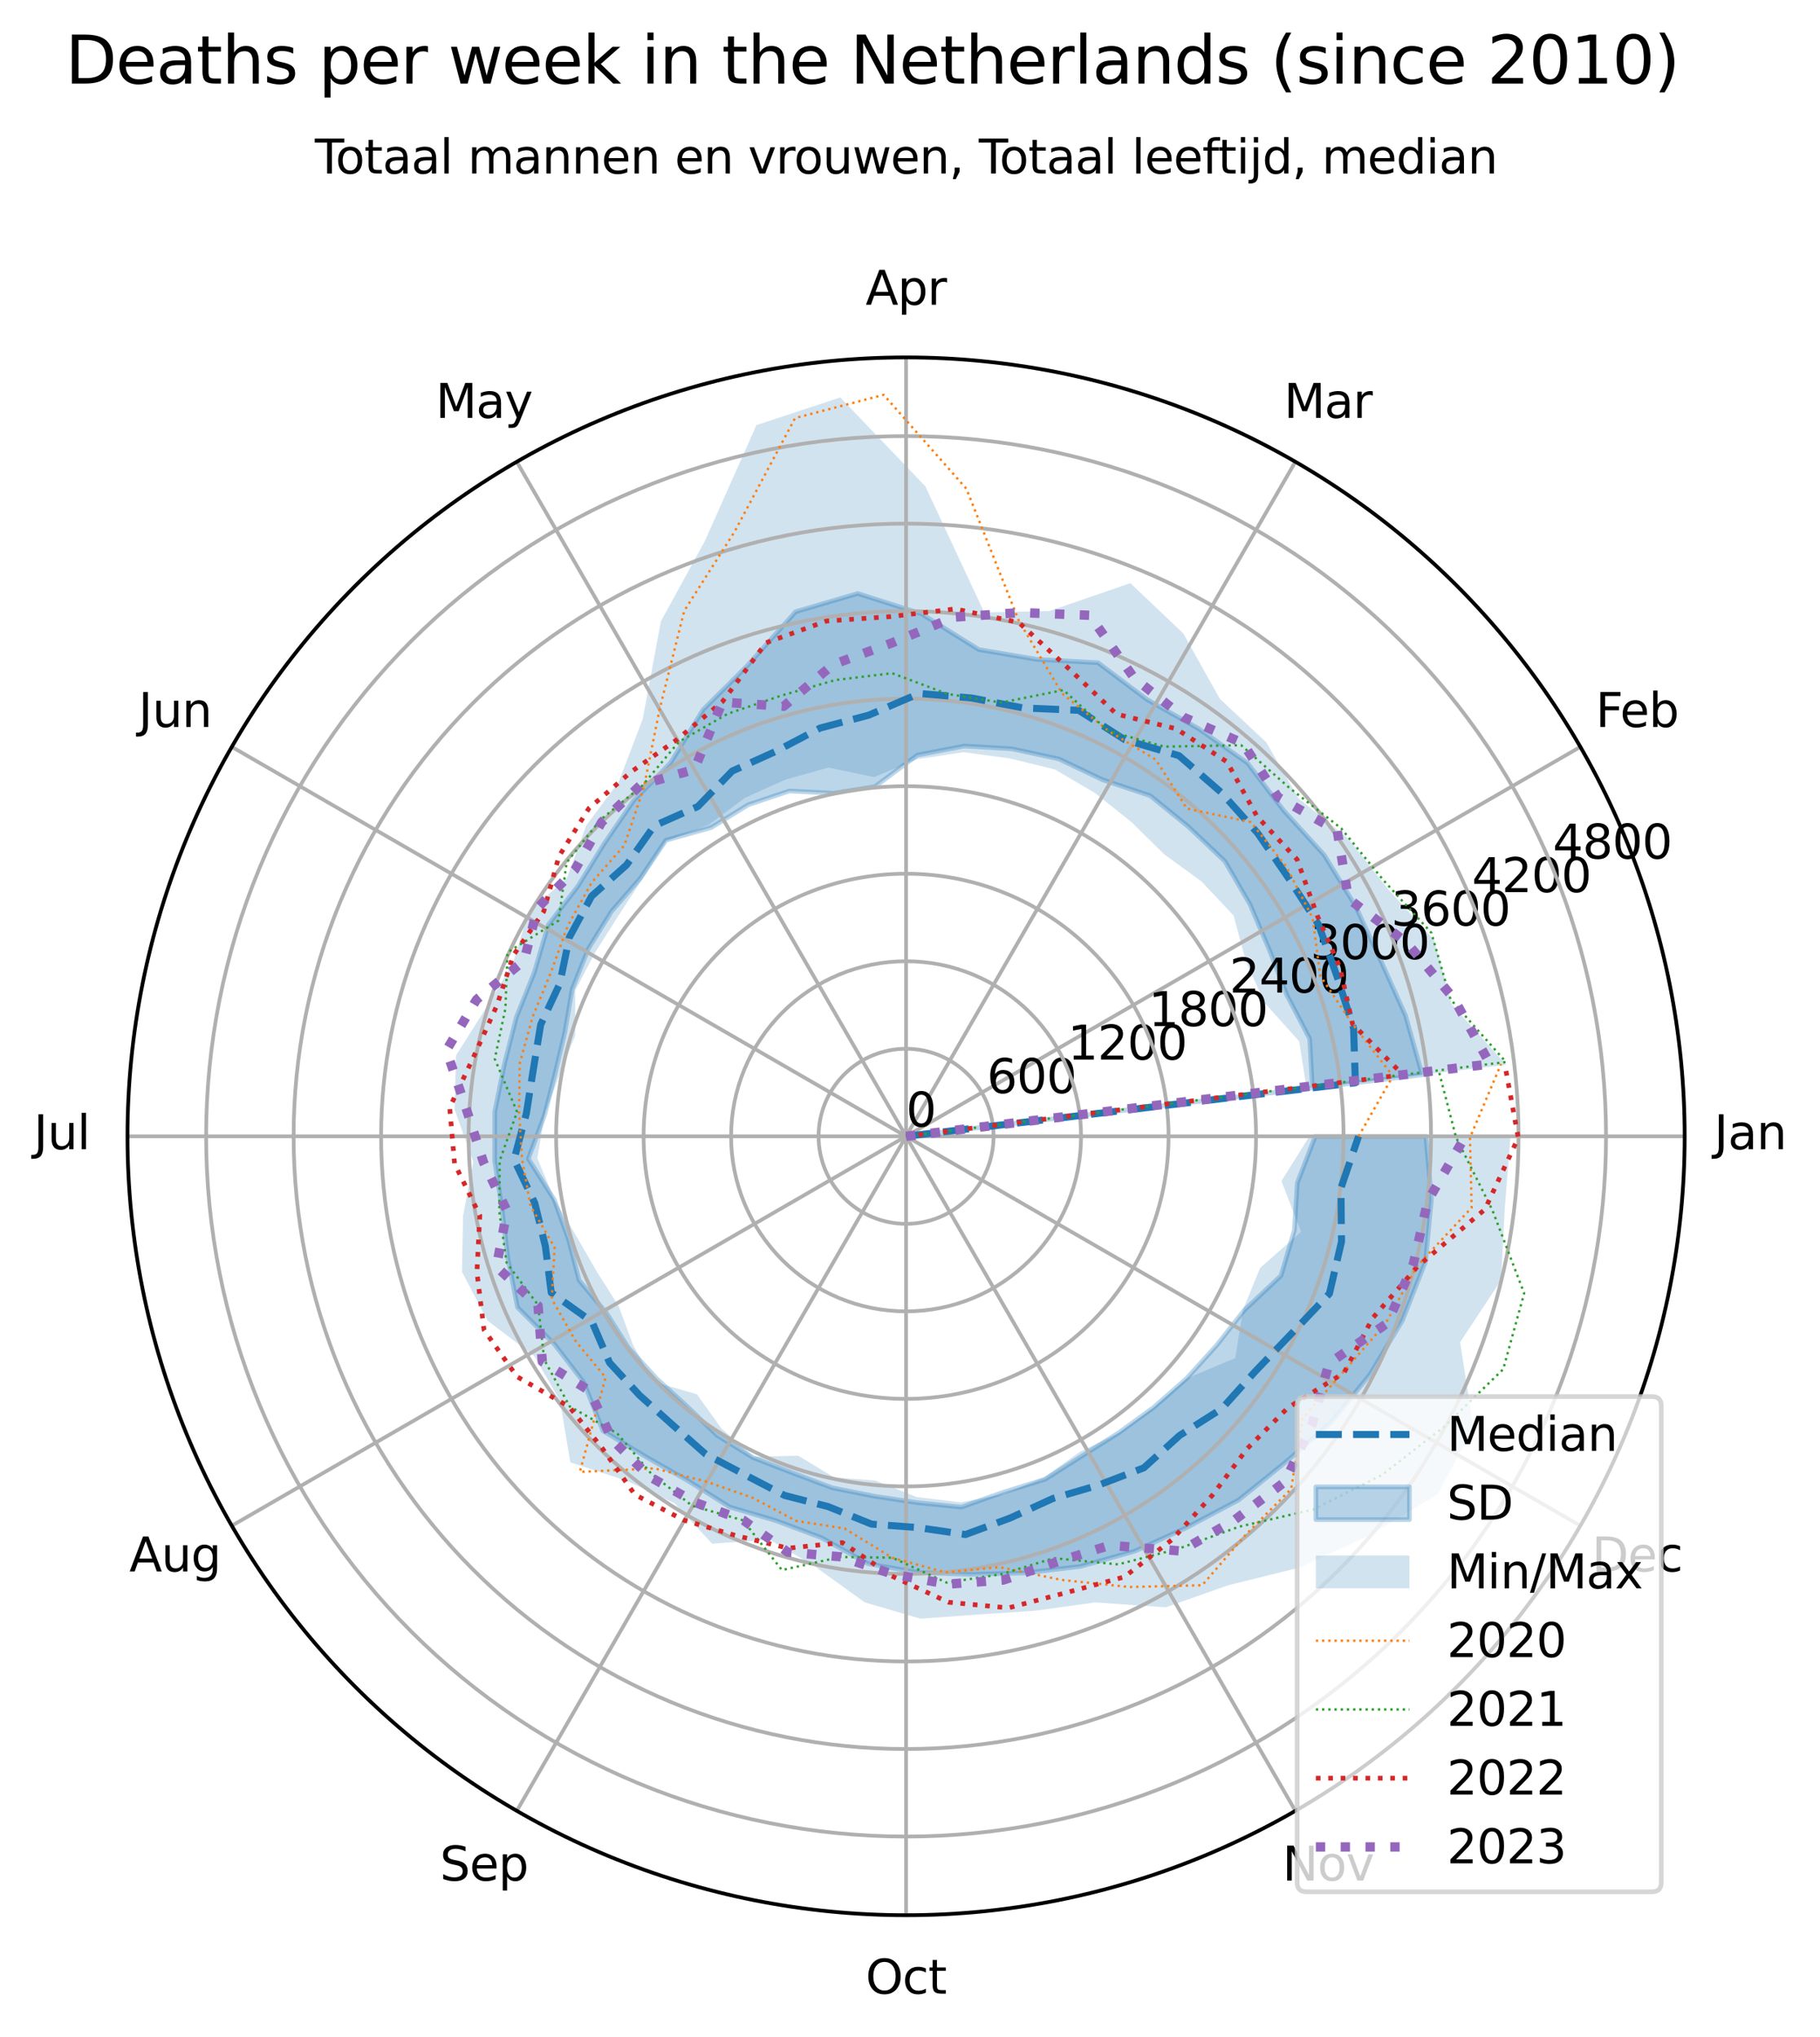 <?xml version="1.0" encoding="utf-8" standalone="no"?>
<!DOCTYPE svg PUBLIC "-//W3C//DTD SVG 1.1//EN"
  "http://www.w3.org/Graphics/SVG/1.1/DTD/svg11.dtd">
<svg xmlns:xlink="http://www.w3.org/1999/xlink" width="388.781pt" height="434.999pt" viewBox="0 0 388.781 434.999" xmlns="http://www.w3.org/2000/svg" version="1.1">
 <defs>
  <style type="text/css">*{stroke-linejoin: round; stroke-linecap: butt}</style>
 </defs>
 <g id="figure_1">
  <g id="patch_1">
   <path d="M 0 434.999 
L 388.781 434.999 
L 388.781 -0 
L 0 -0 
z
" style="fill: #ffffff"/>
  </g>
  <g id="axes_1">
   <g id="patch_2">
    <path d="M 359.873 242.64 
C 359.873 220.799 355.571 199.17 347.212 178.992 
C 338.854 158.814 326.603 140.478 311.159 125.034 
C 295.715 109.59 277.379 97.339 257.201 88.98 
C 237.022 80.622 215.394 76.32 193.553 76.32 
C 171.712 76.32 150.083 80.622 129.905 88.98 
C 109.727 97.339 91.391 109.59 75.947 125.034 
C 60.503 140.478 48.251 158.814 39.893 178.992 
C 31.535 199.17 27.233 220.799 27.233 242.64 
C 27.233 264.481 31.535 286.11 39.893 306.288 
C 48.251 326.466 60.503 344.802 75.947 360.246 
C 91.391 375.69 109.727 387.941 129.905 396.3 
C 150.083 404.658 171.712 408.96 193.553 408.96 
C 215.394 408.96 237.022 404.658 257.201 396.3 
C 277.379 387.941 295.715 375.69 311.159 360.246 
C 326.603 344.802 338.854 326.466 347.212 306.288 
C 355.571 286.11 359.873 264.481 359.873 242.64 
M 193.553 242.64 
C 193.553 242.64 193.553 242.64 193.553 242.64 
C 193.553 242.64 193.553 242.64 193.553 242.64 
C 193.553 242.64 193.553 242.64 193.553 242.64 
C 193.553 242.64 193.553 242.64 193.553 242.64 
C 193.553 242.64 193.553 242.64 193.553 242.64 
C 193.553 242.64 193.553 242.64 193.553 242.64 
C 193.553 242.64 193.553 242.64 193.553 242.64 
C 193.553 242.64 193.553 242.64 193.553 242.64 
C 193.553 242.64 193.553 242.64 193.553 242.64 
C 193.553 242.64 193.553 242.64 193.553 242.64 
C 193.553 242.64 193.553 242.64 193.553 242.64 
C 193.553 242.64 193.553 242.64 193.553 242.64 
C 193.553 242.64 193.553 242.64 193.553 242.64 
C 193.553 242.64 193.553 242.64 193.553 242.64 
C 193.553 242.64 193.553 242.64 193.553 242.64 
C 193.553 242.64 193.553 242.64 193.553 242.64 
z
" style="fill: #ffffff"/>
   </g>
   <g id="PolyCollection_1">
    <defs>
     <path id="m97425036cf" d="M 193.553 -192.359 
L 193.553 -192.359 
L 303.809 -205.492 
L 300.248 -218.142 
L 294.902 -230.005 
L 289.517 -241.614 
L 282.829 -252.491 
L 274.238 -261.894 
L 266.478 -272.075 
L 256.02 -279.418 
L 244.983 -285.649 
L 234.564 -293.482 
L 221.384 -294.21 
L 209.07 -296.304 
L 196.86 -303.916 
L 183.219 -308.272 
L 169.973 -304.382 
L 159.592 -292.813 
L 150.171 -283.427 
L 143.219 -272.089 
L 135.37 -264.063 
L 129.112 -254.918 
L 123.495 -245.842 
L 117.107 -237.508 
L 114.129 -227.345 
L 110.301 -217.782 
L 107.749 -207.78 
L 105.684 -197.574 
L 105.663 -187.143 
L 107.237 -176.846 
L 108.471 -166.378 
L 110.563 -155.802 
L 118.414 -147.982 
L 124.71 -139.804 
L 128.784 -129.482 
L 138.007 -123.903 
L 147.076 -118.738 
L 155.849 -113.211 
L 165.801 -110.273 
L 175.508 -106.634 
L 185.417 -101.093 
L 196.315 -99.179 
L 207.517 -98.819 
L 219.029 -99.127 
L 230.802 -100.514 
L 242.391 -103.772 
L 253.497 -108.817 
L 264.597 -114.7 
L 274.463 -122.631 
L 284.305 -131.233 
L 292.641 -141.5 
L 299.552 -152.986 
L 304.499 -165.549 
L 305.787 -178.991 
L 304.589 -192.359 
L 280.965 -192.359 
L 280.965 -192.359 
L 277.121 -182.405 
L 276.504 -172.314 
L 273.649 -162.607 
L 265.83 -155.262 
L 259.866 -147.694 
L 253.512 -140.686 
L 246.478 -134.505 
L 238.979 -129.049 
L 231.169 -124.127 
L 223.255 -119.122 
L 214.322 -116.352 
L 205.373 -113.179 
L 195.872 -114.139 
L 186.703 -115.519 
L 177.755 -117.306 
L 169.259 -120.5 
L 160.868 -123.747 
L 153.222 -128.474 
L 146.764 -134.697 
L 140.258 -140.621 
L 134.302 -147.127 
L 129.585 -154.58 
L 123.718 -161.597 
L 121.446 -170.34 
L 118.379 -178.848 
L 112.856 -187.57 
L 116.342 -196.941 
L 118.589 -205.832 
L 120.679 -214.613 
L 122.226 -223.779 
L 125.697 -232.434 
L 130.634 -240.392 
L 136.788 -247.466 
L 142.25 -255.585 
L 151.929 -258.293 
L 159.829 -263.152 
L 168.623 -266.098 
L 178.132 -265.618 
L 186.896 -267.026 
L 195.966 -273.764 
L 205.993 -275.695 
L 216.162 -275.1 
L 226.227 -272.924 
L 235.527 -268.496 
L 245.729 -265.076 
L 253.958 -258.389 
L 261.676 -251.067 
L 267.03 -241.85 
L 271.146 -232.185 
L 274.868 -222.563 
L 279.767 -213.193 
L 280.351 -202.698 
L 193.553 -192.359 
z
" style="stroke: #1f77b4; stroke-opacity: 0.3"/>
    </defs>
    <g clip-path="url(#p0e60fc3707)">
     <use xlink:href="#m97425036cf" x="0" y="434.999" style="fill: #1f77b4; fill-opacity: 0.3; stroke: #1f77b4; stroke-opacity: 0.3"/>
    </g>
   </g>
   <g id="PolyCollection_2">
    <path d="M 193.553 242.64 
L 193.553 242.64 
L 279.11 232.449 
L 277.516 222.351 
L 270.176 214.178 
L 266.161 205.373 
L 263.518 195.515 
L 256.674 188.242 
L 248.662 182.399 
L 241.695 175.545 
L 233.948 169.367 
L 225.326 164.296 
L 215.607 161.929 
L 205.796 160.626 
L 195.94 162.12 
L 186.715 165.94 
L 176.979 163.904 
L 167.803 166.476 
L 159.123 170.365 
L 151.515 176.051 
L 142.404 179.603 
L 137.117 187.853 
L 132.024 195.668 
L 127.115 203.402 
L 122.883 211.51 
L 122.885 221.06 
L 119.572 229.344 
L 116.342 238.058 
L 114.787 247.314 
L 118.438 256.14 
L 123.213 264.12 
L 127.587 271.698 
L 132.158 278.9 
L 135.218 287.173 
L 139.576 295.04 
L 148.861 297.718 
L 154.142 305.067 
L 160.959 311.062 
L 170.497 310.837 
L 178.218 315.493 
L 187 316.144 
L 195.837 319.672 
L 205.221 320.803 
L 214.433 319.054 
L 223.078 315.442 
L 230.685 309.993 
L 239.007 305.989 
L 246.517 300.536 
L 253.536 294.333 
L 263.854 289.991 
L 265.552 279.594 
L 269.183 270.733 
L 277.94 263.032 
L 273.728 252.19 
L 279.715 242.64 
L 322.671 242.64 
L 322.671 242.64 
L 321.456 257.874 
L 320.664 273.356 
L 311.905 286.601 
L 314.743 304.842 
L 307.104 319.122 
L 292.471 327.887 
L 277.762 334.69 
L 262.343 338.512 
L 249.002 343.22 
L 233.919 342.173 
L 221.232 343.935 
L 208.799 344.772 
L 196.606 345.64 
L 184.682 342.145 
L 174.201 334.575 
L 164.431 328.779 
L 152.117 329.623 
L 144.082 321.004 
L 133.866 316.199 
L 121.83 312.268 
L 119.619 299.082 
L 114.106 289.561 
L 104.154 282.02 
L 98.694 271.607 
L 98.908 259.65 
L 101.105 248.126 
L 97.094 236.916 
L 97.406 225.36 
L 103.818 215.238 
L 109.571 205.646 
L 112.819 194.959 
L 121.154 187.37 
L 125.204 176.288 
L 132.158 166.977 
L 137.297 153.529 
L 141.172 132.681 
L 150.574 115.512 
L 161.587 90.776 
L 179.488 84.866 
L 197.668 103.832 
L 210.253 130.772 
L 224.204 130.468 
L 241.459 124.517 
L 252.762 135.24 
L 260.582 149.223 
L 270.508 158.519 
L 277.345 170.428 
L 287.985 179.035 
L 296.48 189.811 
L 306.356 200.739 
L 310.127 214.47 
L 321.765 227.369 
L 193.553 242.64 
z
" clip-path="url(#p0e60fc3707)" style="fill: #1f77b4; fill-opacity: 0.2"/>
   </g>
   <g id="matplotlib.axis_1">
    <g id="xtick_1">
     <g id="line2d_1">
      <path d="M 193.553 242.64 
L 359.873 242.64 
" clip-path="url(#p0e60fc3707)" style="fill: none; stroke: #b0b0b0; stroke-width: 0.8; stroke-linecap: square"/>
     </g>
     <g id="text_1">
      <!-- Jan -->
      <g transform="translate(366.165 245.399) scale(0.1 -0.1)">
       <defs>
        <path id="DejaVuSans-4a" d="M 628 4666 
L 1259 4666 
L 1259 325 
Q 1259 -519 939 -900 
Q 619 -1281 -91 -1281 
L -331 -1281 
L -331 -750 
L -134 -750 
Q 284 -750 456 -515 
Q 628 -281 628 325 
L 628 4666 
z
" transform="scale(0.016)"/>
        <path id="DejaVuSans-61" d="M 2194 1759 
Q 1497 1759 1228 1600 
Q 959 1441 959 1056 
Q 959 750 1161 570 
Q 1363 391 1709 391 
Q 2188 391 2477 730 
Q 2766 1069 2766 1631 
L 2766 1759 
L 2194 1759 
z
M 3341 1997 
L 3341 0 
L 2766 0 
L 2766 531 
Q 2569 213 2275 61 
Q 1981 -91 1556 -91 
Q 1019 -91 701 211 
Q 384 513 384 1019 
Q 384 1609 779 1909 
Q 1175 2209 1959 2209 
L 2766 2209 
L 2766 2266 
Q 2766 2663 2505 2880 
Q 2244 3097 1772 3097 
Q 1472 3097 1187 3025 
Q 903 2953 641 2809 
L 641 3341 
Q 956 3463 1253 3523 
Q 1550 3584 1831 3584 
Q 2591 3584 2966 3190 
Q 3341 2797 3341 1997 
z
" transform="scale(0.016)"/>
        <path id="DejaVuSans-6e" d="M 3513 2113 
L 3513 0 
L 2938 0 
L 2938 2094 
Q 2938 2591 2744 2837 
Q 2550 3084 2163 3084 
Q 1697 3084 1428 2787 
Q 1159 2491 1159 1978 
L 1159 0 
L 581 0 
L 581 3500 
L 1159 3500 
L 1159 2956 
Q 1366 3272 1645 3428 
Q 1925 3584 2291 3584 
Q 2894 3584 3203 3211 
Q 3513 2838 3513 2113 
z
" transform="scale(0.016)"/>
       </defs>
       <use xlink:href="#DejaVuSans-4a"/>
       <use xlink:href="#DejaVuSans-61" x="29.492"/>
       <use xlink:href="#DejaVuSans-6e" x="90.771"/>
      </g>
     </g>
    </g>
    <g id="xtick_2">
     <g id="line2d_2">
      <path d="M 193.553 242.64 
L 337.59 159.48 
" clip-path="url(#p0e60fc3707)" style="fill: none; stroke: #b0b0b0; stroke-width: 0.8; stroke-linecap: square"/>
     </g>
     <g id="text_2">
      <!-- Feb -->
      <g transform="translate(340.863 155.239) scale(0.1 -0.1)">
       <defs>
        <path id="DejaVuSans-46" d="M 628 4666 
L 3309 4666 
L 3309 4134 
L 1259 4134 
L 1259 2759 
L 3109 2759 
L 3109 2228 
L 1259 2228 
L 1259 0 
L 628 0 
L 628 4666 
z
" transform="scale(0.016)"/>
        <path id="DejaVuSans-65" d="M 3597 1894 
L 3597 1613 
L 953 1613 
Q 991 1019 1311 708 
Q 1631 397 2203 397 
Q 2534 397 2845 478 
Q 3156 559 3463 722 
L 3463 178 
Q 3153 47 2828 -22 
Q 2503 -91 2169 -91 
Q 1331 -91 842 396 
Q 353 884 353 1716 
Q 353 2575 817 3079 
Q 1281 3584 2069 3584 
Q 2775 3584 3186 3129 
Q 3597 2675 3597 1894 
z
M 3022 2063 
Q 3016 2534 2758 2815 
Q 2500 3097 2075 3097 
Q 1594 3097 1305 2825 
Q 1016 2553 972 2059 
L 3022 2063 
z
" transform="scale(0.016)"/>
        <path id="DejaVuSans-62" d="M 3116 1747 
Q 3116 2381 2855 2742 
Q 2594 3103 2138 3103 
Q 1681 3103 1420 2742 
Q 1159 2381 1159 1747 
Q 1159 1113 1420 752 
Q 1681 391 2138 391 
Q 2594 391 2855 752 
Q 3116 1113 3116 1747 
z
M 1159 2969 
Q 1341 3281 1617 3432 
Q 1894 3584 2278 3584 
Q 2916 3584 3314 3078 
Q 3713 2572 3713 1747 
Q 3713 922 3314 415 
Q 2916 -91 2278 -91 
Q 1894 -91 1617 61 
Q 1341 213 1159 525 
L 1159 0 
L 581 0 
L 581 4863 
L 1159 4863 
L 1159 2969 
z
" transform="scale(0.016)"/>
       </defs>
       <use xlink:href="#DejaVuSans-46"/>
       <use xlink:href="#DejaVuSans-65" x="52.02"/>
       <use xlink:href="#DejaVuSans-62" x="113.543"/>
      </g>
     </g>
    </g>
    <g id="xtick_3">
     <g id="line2d_3">
      <path d="M 193.553 242.64 
L 276.713 98.603 
" clip-path="url(#p0e60fc3707)" style="fill: none; stroke: #b0b0b0; stroke-width: 0.8; stroke-linecap: square"/>
     </g>
     <g id="text_3">
      <!-- Mar -->
      <g transform="translate(274.279 89.238) scale(0.1 -0.1)">
       <defs>
        <path id="DejaVuSans-4d" d="M 628 4666 
L 1569 4666 
L 2759 1491 
L 3956 4666 
L 4897 4666 
L 4897 0 
L 4281 0 
L 4281 4097 
L 3078 897 
L 2444 897 
L 1241 4097 
L 1241 0 
L 628 0 
L 628 4666 
z
" transform="scale(0.016)"/>
        <path id="DejaVuSans-72" d="M 2631 2963 
Q 2534 3019 2420 3045 
Q 2306 3072 2169 3072 
Q 1681 3072 1420 2755 
Q 1159 2438 1159 1844 
L 1159 0 
L 581 0 
L 581 3500 
L 1159 3500 
L 1159 2956 
Q 1341 3275 1631 3429 
Q 1922 3584 2338 3584 
Q 2397 3584 2469 3576 
Q 2541 3569 2628 3553 
L 2631 2963 
z
" transform="scale(0.016)"/>
       </defs>
       <use xlink:href="#DejaVuSans-4d"/>
       <use xlink:href="#DejaVuSans-61" x="86.279"/>
       <use xlink:href="#DejaVuSans-72" x="147.559"/>
      </g>
     </g>
    </g>
    <g id="xtick_4">
     <g id="line2d_4">
      <path d="M 193.553 242.64 
L 193.553 76.32 
" clip-path="url(#p0e60fc3707)" style="fill: none; stroke: #b0b0b0; stroke-width: 0.8; stroke-linecap: square"/>
     </g>
     <g id="text_4">
      <!-- Apr -->
      <g transform="translate(184.903 65.079) scale(0.1 -0.1)">
       <defs>
        <path id="DejaVuSans-41" d="M 2188 4044 
L 1331 1722 
L 3047 1722 
L 2188 4044 
z
M 1831 4666 
L 2547 4666 
L 4325 0 
L 3669 0 
L 3244 1197 
L 1141 1197 
L 716 0 
L 50 0 
L 1831 4666 
z
" transform="scale(0.016)"/>
        <path id="DejaVuSans-70" d="M 1159 525 
L 1159 -1331 
L 581 -1331 
L 581 3500 
L 1159 3500 
L 1159 2969 
Q 1341 3281 1617 3432 
Q 1894 3584 2278 3584 
Q 2916 3584 3314 3078 
Q 3713 2572 3713 1747 
Q 3713 922 3314 415 
Q 2916 -91 2278 -91 
Q 1894 -91 1617 61 
Q 1341 213 1159 525 
z
M 3116 1747 
Q 3116 2381 2855 2742 
Q 2594 3103 2138 3103 
Q 1681 3103 1420 2742 
Q 1159 2381 1159 1747 
Q 1159 1113 1420 752 
Q 1681 391 2138 391 
Q 2594 391 2855 752 
Q 3116 1113 3116 1747 
z
" transform="scale(0.016)"/>
       </defs>
       <use xlink:href="#DejaVuSans-41"/>
       <use xlink:href="#DejaVuSans-70" x="68.408"/>
       <use xlink:href="#DejaVuSans-72" x="131.885"/>
      </g>
     </g>
    </g>
    <g id="xtick_5">
     <g id="line2d_5">
      <path d="M 193.553 242.64 
L 110.393 98.603 
" clip-path="url(#p0e60fc3707)" style="fill: none; stroke: #b0b0b0; stroke-width: 0.8; stroke-linecap: square"/>
     </g>
     <g id="text_5">
      <!-- May -->
      <g transform="translate(93.055 89.238) scale(0.1 -0.1)">
       <defs>
        <path id="DejaVuSans-79" d="M 2059 -325 
Q 1816 -950 1584 -1140 
Q 1353 -1331 966 -1331 
L 506 -1331 
L 506 -850 
L 844 -850 
Q 1081 -850 1212 -737 
Q 1344 -625 1503 -206 
L 1606 56 
L 191 3500 
L 800 3500 
L 1894 763 
L 2988 3500 
L 3597 3500 
L 2059 -325 
z
" transform="scale(0.016)"/>
       </defs>
       <use xlink:href="#DejaVuSans-4d"/>
       <use xlink:href="#DejaVuSans-61" x="86.279"/>
       <use xlink:href="#DejaVuSans-79" x="147.559"/>
      </g>
     </g>
    </g>
    <g id="xtick_6">
     <g id="line2d_6">
      <path d="M 193.553 242.64 
L 49.515 159.48 
" clip-path="url(#p0e60fc3707)" style="fill: none; stroke: #b0b0b0; stroke-width: 0.8; stroke-linecap: square"/>
     </g>
     <g id="text_6">
      <!-- Jun -->
      <g transform="translate(29.579 155.239) scale(0.1 -0.1)">
       <defs>
        <path id="DejaVuSans-75" d="M 544 1381 
L 544 3500 
L 1119 3500 
L 1119 1403 
Q 1119 906 1312 657 
Q 1506 409 1894 409 
Q 2359 409 2629 706 
Q 2900 1003 2900 1516 
L 2900 3500 
L 3475 3500 
L 3475 0 
L 2900 0 
L 2900 538 
Q 2691 219 2414 64 
Q 2138 -91 1772 -91 
Q 1169 -91 856 284 
Q 544 659 544 1381 
z
M 1991 3584 
L 1991 3584 
z
" transform="scale(0.016)"/>
       </defs>
       <use xlink:href="#DejaVuSans-4a"/>
       <use xlink:href="#DejaVuSans-75" x="29.492"/>
       <use xlink:href="#DejaVuSans-6e" x="92.871"/>
      </g>
     </g>
    </g>
    <g id="xtick_7">
     <g id="line2d_7">
      <path d="M 193.553 242.64 
L 27.233 242.64 
" clip-path="url(#p0e60fc3707)" style="fill: none; stroke: #b0b0b0; stroke-width: 0.8; stroke-linecap: square"/>
     </g>
     <g id="text_7">
      <!-- Jul -->
      <g transform="translate(7.2 245.399) scale(0.1 -0.1)">
       <defs>
        <path id="DejaVuSans-6c" d="M 603 4863 
L 1178 4863 
L 1178 0 
L 603 0 
L 603 4863 
z
" transform="scale(0.016)"/>
       </defs>
       <use xlink:href="#DejaVuSans-4a"/>
       <use xlink:href="#DejaVuSans-75" x="29.492"/>
       <use xlink:href="#DejaVuSans-6c" x="92.871"/>
      </g>
     </g>
    </g>
    <g id="xtick_8">
     <g id="line2d_8">
      <path d="M 193.553 242.64 
L 49.515 325.8 
" clip-path="url(#p0e60fc3707)" style="fill: none; stroke: #b0b0b0; stroke-width: 0.8; stroke-linecap: square"/>
     </g>
     <g id="text_8">
      <!-- Aug -->
      <g transform="translate(27.628 335.559) scale(0.1 -0.1)">
       <defs>
        <path id="DejaVuSans-67" d="M 2906 1791 
Q 2906 2416 2648 2759 
Q 2391 3103 1925 3103 
Q 1463 3103 1205 2759 
Q 947 2416 947 1791 
Q 947 1169 1205 825 
Q 1463 481 1925 481 
Q 2391 481 2648 825 
Q 2906 1169 2906 1791 
z
M 3481 434 
Q 3481 -459 3084 -895 
Q 2688 -1331 1869 -1331 
Q 1566 -1331 1297 -1286 
Q 1028 -1241 775 -1147 
L 775 -588 
Q 1028 -725 1275 -790 
Q 1522 -856 1778 -856 
Q 2344 -856 2625 -561 
Q 2906 -266 2906 331 
L 2906 616 
Q 2728 306 2450 153 
Q 2172 0 1784 0 
Q 1141 0 747 490 
Q 353 981 353 1791 
Q 353 2603 747 3093 
Q 1141 3584 1784 3584 
Q 2172 3584 2450 3431 
Q 2728 3278 2906 2969 
L 2906 3500 
L 3481 3500 
L 3481 434 
z
" transform="scale(0.016)"/>
       </defs>
       <use xlink:href="#DejaVuSans-41"/>
       <use xlink:href="#DejaVuSans-75" x="68.408"/>
       <use xlink:href="#DejaVuSans-67" x="131.787"/>
      </g>
     </g>
    </g>
    <g id="xtick_9">
     <g id="line2d_9">
      <path d="M 193.553 242.64 
L 110.393 386.677 
" clip-path="url(#p0e60fc3707)" style="fill: none; stroke: #b0b0b0; stroke-width: 0.8; stroke-linecap: square"/>
     </g>
     <g id="text_9">
      <!-- Sep -->
      <g transform="translate(93.968 401.561) scale(0.1 -0.1)">
       <defs>
        <path id="DejaVuSans-53" d="M 3425 4513 
L 3425 3897 
Q 3066 4069 2747 4153 
Q 2428 4238 2131 4238 
Q 1616 4238 1336 4038 
Q 1056 3838 1056 3469 
Q 1056 3159 1242 3001 
Q 1428 2844 1947 2747 
L 2328 2669 
Q 3034 2534 3370 2195 
Q 3706 1856 3706 1288 
Q 3706 609 3251 259 
Q 2797 -91 1919 -91 
Q 1588 -91 1214 -16 
Q 841 59 441 206 
L 441 856 
Q 825 641 1194 531 
Q 1563 422 1919 422 
Q 2459 422 2753 634 
Q 3047 847 3047 1241 
Q 3047 1584 2836 1778 
Q 2625 1972 2144 2069 
L 1759 2144 
Q 1053 2284 737 2584 
Q 422 2884 422 3419 
Q 422 4038 858 4394 
Q 1294 4750 2059 4750 
Q 2388 4750 2728 4690 
Q 3069 4631 3425 4513 
z
" transform="scale(0.016)"/>
       </defs>
       <use xlink:href="#DejaVuSans-53"/>
       <use xlink:href="#DejaVuSans-65" x="63.477"/>
       <use xlink:href="#DejaVuSans-70" x="125"/>
      </g>
     </g>
    </g>
    <g id="xtick_10">
     <g id="line2d_10">
      <path d="M 193.553 242.64 
L 193.553 408.96 
" clip-path="url(#p0e60fc3707)" style="fill: none; stroke: #b0b0b0; stroke-width: 0.8; stroke-linecap: square"/>
     </g>
     <g id="text_10">
      <!-- Oct -->
      <g transform="translate(184.907 425.719) scale(0.1 -0.1)">
       <defs>
        <path id="DejaVuSans-4f" d="M 2522 4238 
Q 1834 4238 1429 3725 
Q 1025 3213 1025 2328 
Q 1025 1447 1429 934 
Q 1834 422 2522 422 
Q 3209 422 3611 934 
Q 4013 1447 4013 2328 
Q 4013 3213 3611 3725 
Q 3209 4238 2522 4238 
z
M 2522 4750 
Q 3503 4750 4090 4092 
Q 4678 3434 4678 2328 
Q 4678 1225 4090 567 
Q 3503 -91 2522 -91 
Q 1538 -91 948 565 
Q 359 1222 359 2328 
Q 359 3434 948 4092 
Q 1538 4750 2522 4750 
z
" transform="scale(0.016)"/>
        <path id="DejaVuSans-63" d="M 3122 3366 
L 3122 2828 
Q 2878 2963 2633 3030 
Q 2388 3097 2138 3097 
Q 1578 3097 1268 2742 
Q 959 2388 959 1747 
Q 959 1106 1268 751 
Q 1578 397 2138 397 
Q 2388 397 2633 464 
Q 2878 531 3122 666 
L 3122 134 
Q 2881 22 2623 -34 
Q 2366 -91 2075 -91 
Q 1284 -91 818 406 
Q 353 903 353 1747 
Q 353 2603 823 3093 
Q 1294 3584 2113 3584 
Q 2378 3584 2631 3529 
Q 2884 3475 3122 3366 
z
" transform="scale(0.016)"/>
        <path id="DejaVuSans-74" d="M 1172 4494 
L 1172 3500 
L 2356 3500 
L 2356 3053 
L 1172 3053 
L 1172 1153 
Q 1172 725 1289 603 
Q 1406 481 1766 481 
L 2356 481 
L 2356 0 
L 1766 0 
Q 1100 0 847 248 
Q 594 497 594 1153 
L 594 3053 
L 172 3053 
L 172 3500 
L 594 3500 
L 594 4494 
L 1172 4494 
z
" transform="scale(0.016)"/>
       </defs>
       <use xlink:href="#DejaVuSans-4f"/>
       <use xlink:href="#DejaVuSans-63" x="78.711"/>
       <use xlink:href="#DejaVuSans-74" x="133.691"/>
      </g>
     </g>
    </g>
    <g id="xtick_11">
     <g id="line2d_11">
      <path d="M 193.553 242.64 
L 276.713 386.677 
" clip-path="url(#p0e60fc3707)" style="fill: none; stroke: #b0b0b0; stroke-width: 0.8; stroke-linecap: square"/>
     </g>
     <g id="text_11">
      <!-- Nov -->
      <g transform="translate(273.953 401.561) scale(0.1 -0.1)">
       <defs>
        <path id="DejaVuSans-4e" d="M 628 4666 
L 1478 4666 
L 3547 763 
L 3547 4666 
L 4159 4666 
L 4159 0 
L 3309 0 
L 1241 3903 
L 1241 0 
L 628 0 
L 628 4666 
z
" transform="scale(0.016)"/>
        <path id="DejaVuSans-6f" d="M 1959 3097 
Q 1497 3097 1228 2736 
Q 959 2375 959 1747 
Q 959 1119 1226 758 
Q 1494 397 1959 397 
Q 2419 397 2687 759 
Q 2956 1122 2956 1747 
Q 2956 2369 2687 2733 
Q 2419 3097 1959 3097 
z
M 1959 3584 
Q 2709 3584 3137 3096 
Q 3566 2609 3566 1747 
Q 3566 888 3137 398 
Q 2709 -91 1959 -91 
Q 1206 -91 779 398 
Q 353 888 353 1747 
Q 353 2609 779 3096 
Q 1206 3584 1959 3584 
z
" transform="scale(0.016)"/>
        <path id="DejaVuSans-76" d="M 191 3500 
L 800 3500 
L 1894 563 
L 2988 3500 
L 3597 3500 
L 2284 0 
L 1503 0 
L 191 3500 
z
" transform="scale(0.016)"/>
       </defs>
       <use xlink:href="#DejaVuSans-4e"/>
       <use xlink:href="#DejaVuSans-6f" x="74.805"/>
       <use xlink:href="#DejaVuSans-76" x="135.986"/>
      </g>
     </g>
    </g>
    <g id="xtick_12">
     <g id="line2d_12">
      <path d="M 193.553 242.64 
L 337.59 325.8 
" clip-path="url(#p0e60fc3707)" style="fill: none; stroke: #b0b0b0; stroke-width: 0.8; stroke-linecap: square"/>
     </g>
     <g id="text_12">
      <!-- Dec -->
      <g transform="translate(340.039 335.559) scale(0.1 -0.1)">
       <defs>
        <path id="DejaVuSans-44" d="M 1259 4147 
L 1259 519 
L 2022 519 
Q 2988 519 3436 956 
Q 3884 1394 3884 2338 
Q 3884 3275 3436 3711 
Q 2988 4147 2022 4147 
L 1259 4147 
z
M 628 4666 
L 1925 4666 
Q 3281 4666 3915 4102 
Q 4550 3538 4550 2338 
Q 4550 1131 3912 565 
Q 3275 0 1925 0 
L 628 0 
L 628 4666 
z
" transform="scale(0.016)"/>
       </defs>
       <use xlink:href="#DejaVuSans-44"/>
       <use xlink:href="#DejaVuSans-65" x="77.002"/>
       <use xlink:href="#DejaVuSans-63" x="138.525"/>
      </g>
     </g>
    </g>
   </g>
   <g id="matplotlib.axis_2">
    <g id="ytick_1">
     <g id="line2d_13">
      <path d="M 193.553 242.64 
C 193.553 242.64 193.553 242.64 193.553 242.64 
C 193.553 242.64 193.553 242.64 193.553 242.64 
C 193.553 242.64 193.553 242.64 193.553 242.64 
C 193.553 242.64 193.553 242.64 193.553 242.64 
C 193.553 242.64 193.553 242.64 193.553 242.64 
C 193.553 242.64 193.553 242.64 193.553 242.64 
C 193.553 242.64 193.553 242.64 193.553 242.64 
C 193.553 242.64 193.553 242.64 193.553 242.64 
C 193.553 242.64 193.553 242.64 193.553 242.64 
C 193.553 242.64 193.553 242.64 193.553 242.64 
C 193.553 242.64 193.553 242.64 193.553 242.64 
C 193.553 242.64 193.553 242.64 193.553 242.64 
C 193.553 242.64 193.553 242.64 193.553 242.64 
C 193.553 242.64 193.553 242.64 193.553 242.64 
C 193.553 242.64 193.553 242.64 193.553 242.64 
C 193.553 242.64 193.553 242.64 193.553 242.64 
" clip-path="url(#p0e60fc3707)" style="fill: none; stroke: #b0b0b0; stroke-width: 0.8; stroke-linecap: square"/>
     </g>
     <g id="text_13">
      <!-- 0 -->
      <g transform="translate(193.553 240.56) scale(0.1 -0.1)">
       <defs>
        <path id="DejaVuSans-30" d="M 2034 4250 
Q 1547 4250 1301 3770 
Q 1056 3291 1056 2328 
Q 1056 1369 1301 889 
Q 1547 409 2034 409 
Q 2525 409 2770 889 
Q 3016 1369 3016 2328 
Q 3016 3291 2770 3770 
Q 2525 4250 2034 4250 
z
M 2034 4750 
Q 2819 4750 3233 4129 
Q 3647 3509 3647 2328 
Q 3647 1150 3233 529 
Q 2819 -91 2034 -91 
Q 1250 -91 836 529 
Q 422 1150 422 2328 
Q 422 3509 836 4129 
Q 1250 4750 2034 4750 
z
" transform="scale(0.016)"/>
       </defs>
       <use xlink:href="#DejaVuSans-30"/>
      </g>
     </g>
    </g>
    <g id="ytick_2">
     <g id="line2d_14">
      <path d="M 212.243 242.64 
C 212.243 240.186 211.76 237.755 210.82 235.488 
C 209.881 233.22 208.504 231.159 206.769 229.424 
C 205.033 227.688 202.973 226.312 200.705 225.372 
C 198.438 224.433 196.007 223.95 193.553 223.95 
C 191.098 223.95 188.668 224.433 186.4 225.372 
C 184.133 226.312 182.072 227.688 180.337 229.424 
C 178.601 231.159 177.225 233.22 176.285 235.488 
C 175.346 237.755 174.863 240.186 174.863 242.64 
C 174.863 245.094 175.346 247.525 176.285 249.792 
C 177.225 252.06 178.601 254.121 180.337 255.856 
C 182.072 257.592 184.133 258.968 186.4 259.908 
C 188.668 260.847 191.098 261.33 193.553 261.33 
C 196.007 261.33 198.438 260.847 200.705 259.908 
C 202.973 258.968 205.033 257.592 206.769 255.856 
C 208.504 254.121 209.881 252.06 210.82 249.792 
C 211.76 247.525 212.243 245.094 212.243 242.64 
" clip-path="url(#p0e60fc3707)" style="fill: none; stroke: #b0b0b0; stroke-width: 0.8; stroke-linecap: square"/>
     </g>
     <g id="text_14">
      <!-- 600 -->
      <g transform="translate(210.82 233.408) scale(0.1 -0.1)">
       <defs>
        <path id="DejaVuSans-36" d="M 2113 2584 
Q 1688 2584 1439 2293 
Q 1191 2003 1191 1497 
Q 1191 994 1439 701 
Q 1688 409 2113 409 
Q 2538 409 2786 701 
Q 3034 994 3034 1497 
Q 3034 2003 2786 2293 
Q 2538 2584 2113 2584 
z
M 3366 4563 
L 3366 3988 
Q 3128 4100 2886 4159 
Q 2644 4219 2406 4219 
Q 1781 4219 1451 3797 
Q 1122 3375 1075 2522 
Q 1259 2794 1537 2939 
Q 1816 3084 2150 3084 
Q 2853 3084 3261 2657 
Q 3669 2231 3669 1497 
Q 3669 778 3244 343 
Q 2819 -91 2113 -91 
Q 1303 -91 875 529 
Q 447 1150 447 2328 
Q 447 3434 972 4092 
Q 1497 4750 2381 4750 
Q 2619 4750 2861 4703 
Q 3103 4656 3366 4563 
z
" transform="scale(0.016)"/>
       </defs>
       <use xlink:href="#DejaVuSans-36"/>
       <use xlink:href="#DejaVuSans-30" x="63.623"/>
       <use xlink:href="#DejaVuSans-30" x="127.246"/>
      </g>
     </g>
    </g>
    <g id="ytick_3">
     <g id="line2d_15">
      <path d="M 230.933 242.64 
C 230.933 237.731 229.966 232.87 228.088 228.335 
C 226.209 223.8 223.456 219.679 219.985 216.208 
C 216.514 212.737 212.393 209.983 207.858 208.105 
C 203.323 206.226 198.462 205.259 193.553 205.259 
C 188.644 205.259 183.783 206.226 179.248 208.105 
C 174.713 209.983 170.592 212.737 167.121 216.208 
C 163.65 219.679 160.896 223.8 159.018 228.335 
C 157.139 232.87 156.172 237.731 156.172 242.64 
C 156.172 247.549 157.139 252.41 159.018 256.945 
C 160.896 261.48 163.65 265.601 167.121 269.072 
C 170.592 272.543 174.713 275.297 179.248 277.175 
C 183.783 279.054 188.644 280.021 193.553 280.021 
C 198.462 280.021 203.323 279.054 207.858 277.175 
C 212.393 275.297 216.514 272.543 219.985 269.072 
C 223.456 265.601 226.209 261.48 228.088 256.945 
C 229.966 252.41 230.933 247.549 230.933 242.64 
" clip-path="url(#p0e60fc3707)" style="fill: none; stroke: #b0b0b0; stroke-width: 0.8; stroke-linecap: square"/>
     </g>
     <g id="text_15">
      <!-- 1200 -->
      <g transform="translate(228.088 226.255) scale(0.1 -0.1)">
       <defs>
        <path id="DejaVuSans-31" d="M 794 531 
L 1825 531 
L 1825 4091 
L 703 3866 
L 703 4441 
L 1819 4666 
L 2450 4666 
L 2450 531 
L 3481 531 
L 3481 0 
L 794 0 
L 794 531 
z
" transform="scale(0.016)"/>
        <path id="DejaVuSans-32" d="M 1228 531 
L 3431 531 
L 3431 0 
L 469 0 
L 469 531 
Q 828 903 1448 1529 
Q 2069 2156 2228 2338 
Q 2531 2678 2651 2914 
Q 2772 3150 2772 3378 
Q 2772 3750 2511 3984 
Q 2250 4219 1831 4219 
Q 1534 4219 1204 4116 
Q 875 4013 500 3803 
L 500 4441 
Q 881 4594 1212 4672 
Q 1544 4750 1819 4750 
Q 2544 4750 2975 4387 
Q 3406 4025 3406 3419 
Q 3406 3131 3298 2873 
Q 3191 2616 2906 2266 
Q 2828 2175 2409 1742 
Q 1991 1309 1228 531 
z
" transform="scale(0.016)"/>
       </defs>
       <use xlink:href="#DejaVuSans-31"/>
       <use xlink:href="#DejaVuSans-32" x="63.623"/>
       <use xlink:href="#DejaVuSans-30" x="127.246"/>
       <use xlink:href="#DejaVuSans-30" x="190.869"/>
      </g>
     </g>
    </g>
    <g id="ytick_4">
     <g id="line2d_16">
      <path d="M 249.624 242.64 
C 249.624 235.277 248.173 227.985 245.355 221.183 
C 242.538 214.38 238.407 208.198 233.201 202.992 
C 227.994 197.785 221.813 193.655 215.01 190.837 
C 208.208 188.02 200.916 186.569 193.553 186.569 
C 186.19 186.569 178.898 188.02 172.095 190.837 
C 165.293 193.655 159.111 197.785 153.905 202.992 
C 148.698 208.198 144.568 214.38 141.75 221.183 
C 138.932 227.985 137.482 235.277 137.482 242.64 
C 137.482 250.003 138.932 257.295 141.75 264.097 
C 144.568 270.9 148.698 277.082 153.905 282.288 
C 159.111 287.495 165.293 291.625 172.095 294.443 
C 178.898 297.26 186.19 298.711 193.553 298.711 
C 200.916 298.711 208.208 297.26 215.01 294.443 
C 221.813 291.625 227.994 287.495 233.201 282.288 
C 238.407 277.082 242.538 270.9 245.355 264.097 
C 248.173 257.295 249.624 250.003 249.624 242.64 
" clip-path="url(#p0e60fc3707)" style="fill: none; stroke: #b0b0b0; stroke-width: 0.8; stroke-linecap: square"/>
     </g>
     <g id="text_16">
      <!-- 1800 -->
      <g transform="translate(245.355 219.103) scale(0.1 -0.1)">
       <defs>
        <path id="DejaVuSans-38" d="M 2034 2216 
Q 1584 2216 1326 1975 
Q 1069 1734 1069 1313 
Q 1069 891 1326 650 
Q 1584 409 2034 409 
Q 2484 409 2743 651 
Q 3003 894 3003 1313 
Q 3003 1734 2745 1975 
Q 2488 2216 2034 2216 
z
M 1403 2484 
Q 997 2584 770 2862 
Q 544 3141 544 3541 
Q 544 4100 942 4425 
Q 1341 4750 2034 4750 
Q 2731 4750 3128 4425 
Q 3525 4100 3525 3541 
Q 3525 3141 3298 2862 
Q 3072 2584 2669 2484 
Q 3125 2378 3379 2068 
Q 3634 1759 3634 1313 
Q 3634 634 3220 271 
Q 2806 -91 2034 -91 
Q 1263 -91 848 271 
Q 434 634 434 1313 
Q 434 1759 690 2068 
Q 947 2378 1403 2484 
z
M 1172 3481 
Q 1172 3119 1398 2916 
Q 1625 2713 2034 2713 
Q 2441 2713 2670 2916 
Q 2900 3119 2900 3481 
Q 2900 3844 2670 4047 
Q 2441 4250 2034 4250 
Q 1625 4250 1398 4047 
Q 1172 3844 1172 3481 
z
" transform="scale(0.016)"/>
       </defs>
       <use xlink:href="#DejaVuSans-31"/>
       <use xlink:href="#DejaVuSans-38" x="63.623"/>
       <use xlink:href="#DejaVuSans-30" x="127.246"/>
       <use xlink:href="#DejaVuSans-30" x="190.869"/>
      </g>
     </g>
    </g>
    <g id="ytick_5">
     <g id="line2d_17">
      <path d="M 268.314 242.64 
C 268.314 232.822 266.38 223.1 262.623 214.03 
C 258.866 204.96 253.359 196.718 246.417 189.776 
C 239.475 182.834 231.233 177.327 222.163 173.57 
C 213.092 169.813 203.37 167.879 193.553 167.879 
C 183.735 167.879 174.013 169.813 164.943 173.57 
C 155.873 177.327 147.631 182.834 140.689 189.776 
C 133.747 196.718 128.24 204.96 124.483 214.03 
C 120.726 223.1 118.792 232.822 118.792 242.64 
C 118.792 252.458 120.726 262.18 124.483 271.25 
C 128.24 280.32 133.747 288.562 140.689 295.504 
C 147.631 302.446 155.873 307.953 164.943 311.71 
C 174.013 315.467 183.735 317.401 193.553 317.401 
C 203.37 317.401 213.092 315.467 222.163 311.71 
C 231.233 307.953 239.475 302.446 246.417 295.504 
C 253.359 288.562 258.866 280.32 262.623 271.25 
C 266.38 262.18 268.314 252.458 268.314 242.64 
" clip-path="url(#p0e60fc3707)" style="fill: none; stroke: #b0b0b0; stroke-width: 0.8; stroke-linecap: square"/>
     </g>
     <g id="text_17">
      <!-- 2400 -->
      <g transform="translate(262.623 211.95) scale(0.1 -0.1)">
       <defs>
        <path id="DejaVuSans-34" d="M 2419 4116 
L 825 1625 
L 2419 1625 
L 2419 4116 
z
M 2253 4666 
L 3047 4666 
L 3047 1625 
L 3713 1625 
L 3713 1100 
L 3047 1100 
L 3047 0 
L 2419 0 
L 2419 1100 
L 313 1100 
L 313 1709 
L 2253 4666 
z
" transform="scale(0.016)"/>
       </defs>
       <use xlink:href="#DejaVuSans-32"/>
       <use xlink:href="#DejaVuSans-34" x="63.623"/>
       <use xlink:href="#DejaVuSans-30" x="127.246"/>
       <use xlink:href="#DejaVuSans-30" x="190.869"/>
      </g>
     </g>
    </g>
    <g id="ytick_6">
     <g id="line2d_18">
      <path d="M 287.004 242.64 
C 287.004 230.368 284.587 218.215 279.891 206.878 
C 275.194 195.54 268.31 185.237 259.633 176.56 
C 250.955 167.882 240.653 160.998 229.315 156.302 
C 217.977 151.606 205.825 149.189 193.553 149.189 
C 181.281 149.189 169.128 151.606 157.791 156.302 
C 146.453 160.998 136.15 167.882 127.473 176.56 
C 118.795 185.237 111.911 195.54 107.215 206.878 
C 102.519 218.215 100.101 230.368 100.101 242.64 
C 100.101 254.912 102.519 267.065 107.215 278.402 
C 111.911 289.74 118.795 300.043 127.473 308.72 
C 136.15 317.398 146.453 324.282 157.791 328.978 
C 169.128 333.674 181.281 336.091 193.553 336.091 
C 205.825 336.091 217.977 333.674 229.315 328.978 
C 240.653 324.282 250.955 317.398 259.633 308.72 
C 268.31 300.043 275.194 289.74 279.891 278.402 
C 284.587 267.065 287.004 254.912 287.004 242.64 
" clip-path="url(#p0e60fc3707)" style="fill: none; stroke: #b0b0b0; stroke-width: 0.8; stroke-linecap: square"/>
     </g>
     <g id="text_18">
      <!-- 3000 -->
      <g transform="translate(279.891 204.798) scale(0.1 -0.1)">
       <defs>
        <path id="DejaVuSans-33" d="M 2597 2516 
Q 3050 2419 3304 2112 
Q 3559 1806 3559 1356 
Q 3559 666 3084 287 
Q 2609 -91 1734 -91 
Q 1441 -91 1130 -33 
Q 819 25 488 141 
L 488 750 
Q 750 597 1062 519 
Q 1375 441 1716 441 
Q 2309 441 2620 675 
Q 2931 909 2931 1356 
Q 2931 1769 2642 2001 
Q 2353 2234 1838 2234 
L 1294 2234 
L 1294 2753 
L 1863 2753 
Q 2328 2753 2575 2939 
Q 2822 3125 2822 3475 
Q 2822 3834 2567 4026 
Q 2313 4219 1838 4219 
Q 1578 4219 1281 4162 
Q 984 4106 628 3988 
L 628 4550 
Q 988 4650 1302 4700 
Q 1616 4750 1894 4750 
Q 2613 4750 3031 4423 
Q 3450 4097 3450 3541 
Q 3450 3153 3228 2886 
Q 3006 2619 2597 2516 
z
" transform="scale(0.016)"/>
       </defs>
       <use xlink:href="#DejaVuSans-33"/>
       <use xlink:href="#DejaVuSans-30" x="63.623"/>
       <use xlink:href="#DejaVuSans-30" x="127.246"/>
       <use xlink:href="#DejaVuSans-30" x="190.869"/>
      </g>
     </g>
    </g>
    <g id="ytick_7">
     <g id="line2d_19">
      <path d="M 305.694 242.64 
C 305.694 227.914 302.794 213.331 297.158 199.725 
C 291.523 186.12 283.262 173.757 272.849 163.344 
C 262.436 152.931 250.073 144.67 236.468 139.035 
C 222.862 133.399 208.279 130.498 193.553 130.498 
C 178.827 130.498 164.243 133.399 150.638 139.035 
C 137.033 144.67 124.67 152.931 114.257 163.344 
C 103.844 173.757 95.583 186.12 89.947 199.725 
C 84.312 213.331 81.411 227.914 81.411 242.64 
C 81.411 257.366 84.312 271.949 89.947 285.555 
C 95.583 299.16 103.844 311.523 114.257 321.936 
C 124.67 332.349 137.033 340.61 150.638 346.245 
C 164.243 351.881 178.827 354.782 193.553 354.782 
C 208.279 354.782 222.862 351.881 236.468 346.245 
C 250.073 340.61 262.436 332.349 272.849 321.936 
C 283.262 311.523 291.523 299.16 297.158 285.555 
C 302.794 271.949 305.694 257.366 305.694 242.64 
" clip-path="url(#p0e60fc3707)" style="fill: none; stroke: #b0b0b0; stroke-width: 0.8; stroke-linecap: square"/>
     </g>
     <g id="text_19">
      <!-- 3600 -->
      <g transform="translate(297.158 197.646) scale(0.1 -0.1)">
       <use xlink:href="#DejaVuSans-33"/>
       <use xlink:href="#DejaVuSans-36" x="63.623"/>
       <use xlink:href="#DejaVuSans-30" x="127.246"/>
       <use xlink:href="#DejaVuSans-30" x="190.869"/>
      </g>
     </g>
    </g>
    <g id="ytick_8">
     <g id="line2d_20">
      <path d="M 324.385 242.64 
C 324.385 225.459 321 208.446 314.426 192.573 
C 307.851 176.7 298.213 162.276 286.065 150.128 
C 273.916 137.979 259.493 128.342 243.62 121.767 
C 227.747 115.192 210.733 111.808 193.553 111.808 
C 176.372 111.808 159.359 115.192 143.486 121.767 
C 127.613 128.342 113.189 137.979 101.041 150.128 
C 88.892 162.276 79.255 176.7 72.68 192.573 
C 66.105 208.446 62.721 225.459 62.721 242.64 
C 62.721 259.821 66.105 276.834 72.68 292.707 
C 79.255 308.58 88.892 323.004 101.041 335.152 
C 113.189 347.301 127.613 356.938 143.486 363.513 
C 159.359 370.088 176.372 373.472 193.553 373.472 
C 210.733 373.472 227.747 370.088 243.62 363.513 
C 259.493 356.938 273.916 347.301 286.065 335.152 
C 298.213 323.004 307.851 308.58 314.426 292.707 
C 321 276.834 324.385 259.821 324.385 242.64 
" clip-path="url(#p0e60fc3707)" style="fill: none; stroke: #b0b0b0; stroke-width: 0.8; stroke-linecap: square"/>
     </g>
     <g id="text_20">
      <!-- 4200 -->
      <g transform="translate(314.426 190.493) scale(0.1 -0.1)">
       <use xlink:href="#DejaVuSans-34"/>
       <use xlink:href="#DejaVuSans-32" x="63.623"/>
       <use xlink:href="#DejaVuSans-30" x="127.246"/>
       <use xlink:href="#DejaVuSans-30" x="190.869"/>
      </g>
     </g>
    </g>
    <g id="ytick_9">
     <g id="line2d_21">
      <path d="M 343.075 242.64 
C 343.075 223.005 339.207 203.561 331.693 185.42 
C 324.179 167.28 313.165 150.796 299.281 136.912 
C 285.397 123.028 268.913 112.014 250.772 104.5 
C 232.632 96.986 213.188 93.118 193.553 93.118 
C 173.918 93.118 154.474 96.986 136.333 104.5 
C 118.193 112.014 101.709 123.028 87.825 136.912 
C 73.941 150.796 62.926 167.28 55.412 185.42 
C 47.898 203.561 44.031 223.005 44.031 242.64 
C 44.031 262.275 47.898 281.719 55.412 299.86 
C 62.926 318 73.941 334.484 87.825 348.368 
C 101.709 362.252 118.193 373.266 136.333 380.78 
C 154.474 388.294 173.918 392.162 193.553 392.162 
C 213.188 392.162 232.632 388.294 250.772 380.78 
C 268.913 373.266 285.397 362.252 299.281 348.368 
C 313.165 334.484 324.179 318 331.693 299.86 
C 339.207 281.719 343.075 262.275 343.075 242.64 
" clip-path="url(#p0e60fc3707)" style="fill: none; stroke: #b0b0b0; stroke-width: 0.8; stroke-linecap: square"/>
     </g>
     <g id="text_21">
      <!-- 4800 -->
      <g transform="translate(331.693 183.341) scale(0.1 -0.1)">
       <use xlink:href="#DejaVuSans-34"/>
       <use xlink:href="#DejaVuSans-38" x="63.623"/>
       <use xlink:href="#DejaVuSans-30" x="127.246"/>
       <use xlink:href="#DejaVuSans-30" x="190.869"/>
      </g>
     </g>
    </g>
   </g>
   <g id="line2d_22">
    <path d="M 193.553 242.64 
L 289.534 231.208 
L 289.143 219.541 
L 285.594 208.451 
L 281.653 197.421 
L 275.299 187.58 
L 268.661 177.911 
L 260.794 169.138 
L 251.865 161.372 
L 240.25 157.937 
L 230.442 151.681 
L 218.547 151.171 
L 207.525 149.042 
L 196.356 148.078 
L 185.537 152.723 
L 175.202 155.46 
L 165.758 160.426 
L 156.404 164.656 
L 149.087 172.205 
L 139.754 176.338 
L 133.854 184.685 
L 126.379 191.359 
L 121.617 200.155 
L 119.577 210.053 
L 115.497 218.804 
L 113.931 228.33 
L 112.424 237.825 
L 109.812 247.61 
L 114.237 256.895 
L 116.51 266.167 
L 117.752 276.03 
L 126.471 282.258 
L 130.217 290.992 
L 136.603 297.926 
L 143.601 304.201 
L 150.717 310.494 
L 159.123 314.915 
L 167.624 319.336 
L 176.909 321.712 
L 186.17 325.452 
L 196.029 326.18 
L 206.247 327.673 
L 215.821 324.132 
L 224.916 319.974 
L 234.625 317.14 
L 244.347 313.43 
L 251.984 306.512 
L 261.016 300.78 
L 268.117 292.862 
L 275.806 284.857 
L 283.988 276.232 
L 286.57 265.117 
L 286.441 253.704 
L 290.213 242.64 
" clip-path="url(#p0e60fc3707)" style="fill: none; stroke-dasharray: 5.55,2.4; stroke-dashoffset: 0; stroke: #1f77b4; stroke-width: 1.5"/>
   </g>
   <g id="line2d_23">
    <path d="M 290.213 242.64 
L 297.549 229.767 
L 288.927 218.662 
L 282.034 208.376 
L 280.394 196.028 
L 274.824 185.137 
L 267.191 175.547 
L 253.545 172.662 
L 246.888 162.213 
L 236.729 156.02 
L 226.912 148.111 
L 217.692 132.681 
L 206.442 104.371 
L 188.769 84.312 
L 169.846 89.27 
L 156.917 113.542 
L 146.159 130.441 
L 140.933 151.336 
L 137.503 168.292 
L 133.388 180.485 
L 126.378 188.484 
L 121.24 197.77 
L 117.69 207.645 
L 113.758 217.163 
L 111.018 227.118 
L 110.887 237.447 
L 111.528 247.602 
L 113.341 257.532 
L 118.48 266.417 
L 117.863 277.342 
L 122.885 286.262 
L 129.362 294.145 
L 123.861 314.302 
L 139.832 313.555 
L 150.84 316.356 
L 160.743 319.812 
L 170.043 324.755 
L 180.41 326.375 
L 190.624 332.648 
L 202.016 335.77 
L 213.524 334.634 
L 226.733 337.363 
L 241.244 338.878 
L 256.805 338.505 
L 266.121 327.686 
L 275.812 317.938 
L 278.219 302.841 
L 286.892 293.02 
L 296.001 282.587 
L 302.699 270.351 
L 314.363 257.879 
L 314.011 242.92 
L 320.648 227.208 
" clip-path="url(#p0e60fc3707)" style="fill: none; stroke-dasharray: 0.5,0.825; stroke-dashoffset: 0; stroke: #ff7f0e; stroke-width: 0.5"/>
   </g>
   <g id="line2d_24">
    <path d="M 193.553 242.64 
L 321.693 226.779 
L 309.862 213.398 
L 305.767 199.186 
L 295.49 187.925 
L 286.496 176.879 
L 275.319 168.141 
L 265.142 159.134 
L 248.73 159.436 
L 236.701 156.076 
L 227.181 147.348 
L 213.885 150.024 
L 202.359 148.165 
L 190.565 143.751 
L 178.492 145.206 
L 166.849 148.543 
L 155.444 152.421 
L 145.008 158.407 
L 137.147 167.819 
L 128.188 175.113 
L 121.043 184.182 
L 119.307 196.571 
L 108.412 203.365 
L 107.971 215.316 
L 105.691 226.116 
L 110.451 237.419 
L 106.739 247.891 
L 106.664 258.772 
L 108.235 269.662 
L 114.947 278.679 
L 116.258 290.353 
L 121.684 300.305 
L 131.854 306.084 
L 139.042 314.598 
L 147.842 321.531 
L 158.696 324.628 
L 167.034 335.267 
L 179.454 332.468 
L 190.625 332.617 
L 202.213 337.941 
L 213.855 336.156 
L 225.106 332.718 
L 238.851 334.049 
L 251.676 330.731 
L 264.685 326.004 
L 280.591 322.313 
L 295.228 314.935 
L 308.465 304.664 
L 321.106 292.375 
L 325.585 276.161 
L 318.813 258.44 
L 311.052 242.913 
L 307.382 228.819 
" clip-path="url(#p0e60fc3707)" style="fill: none; stroke-dasharray: 0.5,0.825; stroke-dashoffset: 0; stroke: #2ca02c; stroke-width: 0.5"/>
   </g>
   <g id="line2d_25">
    <path d="M 193.553 242.64 
L 299.682 229.503 
L 288.927 218.662 
L 286.275 206.734 
L 281.382 195.497 
L 277.087 183.536 
L 268.526 174.33 
L 262.101 162.682 
L 251.26 155.619 
L 238.494 152.479 
L 228.674 143.118 
L 217.639 132.924 
L 204.051 130.021 
L 190.2 131.67 
L 176.546 132.615 
L 163.643 137.246 
L 154.341 149.81 
L 144.697 157.867 
L 134.859 164.784 
L 125.783 172.629 
L 119.394 182.853 
L 116.158 194.616 
L 109.685 203.953 
L 106.131 214.728 
L 101.344 225.299 
L 96.057 236.515 
L 97.1 248.474 
L 102.499 259.545 
L 101.879 271.675 
L 103.394 283.975 
L 110.427 293.952 
L 121.587 300.383 
L 128.704 309.322 
L 135.6 319.142 
L 146.062 324.604 
L 157.294 327.925 
L 168.371 330.595 
L 179.937 329.391 
L 190.497 336.54 
L 202.594 342.13 
L 215.414 343.34 
L 227.691 340.098 
L 240.179 336.729 
L 250.372 328.754 
L 258.963 319.298 
L 266.414 309.336 
L 275.096 300.62 
L 287.111 293.138 
L 293.186 281.489 
L 302.85 270.389 
L 317.206 258.238 
L 324.322 242.944 
L 321.421 227.114 
" clip-path="url(#p0e60fc3707)" style="fill: none; stroke-dasharray: 1,1.65; stroke-dashoffset: 0; stroke: #d62728"/>
   </g>
   <g id="line2d_26">
    <path d="M 193.553 242.64 
L 318.292 227.194 
L 310.555 213.213 
L 300.445 201.23 
L 288.042 191.9 
L 285.667 177.434 
L 272.996 170.218 
L 265.481 158.686 
L 252.846 153.157 
L 242.275 144.792 
L 232.76 131.379 
L 218.043 130.812 
L 203.825 131.783 
L 190.309 137.37 
L 177.918 141.922 
L 167.425 150.809 
L 154.31 149.925 
L 148.322 164.299 
L 136.879 167.592 
L 128.52 175.573 
L 122.81 185.713 
L 114.814 193.887 
L 111.967 205.104 
L 101.798 213.451 
L 95.354 224.284 
L 99.626 236.847 
L 103.295 248.207 
L 108.307 258.575 
L 106.043 270.479 
L 114.938 278.809 
L 115.847 290.753 
L 125.989 297.009 
L 130.753 307.404 
L 138.7 315.277 
L 148.431 320.793 
L 158.839 324.655 
L 168.286 331.445 
L 179.615 332.43 
L 190.672 336.14 
L 202.414 338.267 
L 214.305 337.397 
L 225.595 333.57 
L 237.04 329.975 
L 252.227 331.188 
L 263.738 324.56 
L 274.47 316.406 
L 280.328 304.067 
L 283.871 291.14 
L 296.408 282.486 
L 301.915 269.894 
L 304.999 256.44 
L 313.015 242.64 
" clip-path="url(#p0e60fc3707)" style="fill: none; stroke-dasharray: 2,3.3; stroke-dashoffset: 0; stroke: #9467bd; stroke-width: 2"/>
   </g>
   <g id="patch_3">
    <path d="M 359.873 242.64 
C 359.873 220.799 355.571 199.17 347.212 178.992 
C 338.854 158.814 326.603 140.478 311.159 125.034 
C 295.715 109.59 277.379 97.339 257.201 88.98 
C 237.022 80.622 215.394 76.32 193.553 76.32 
C 171.712 76.32 150.083 80.622 129.905 88.98 
C 109.727 97.339 91.391 109.59 75.947 125.034 
C 60.503 140.478 48.251 158.814 39.893 178.992 
C 31.535 199.17 27.233 220.799 27.233 242.64 
C 27.233 264.481 31.535 286.11 39.893 306.288 
C 48.251 326.466 60.503 344.802 75.947 360.246 
C 91.391 375.69 109.727 387.941 129.905 396.3 
C 150.083 404.658 171.712 408.96 193.553 408.96 
C 215.394 408.96 237.022 404.658 257.201 396.3 
C 277.379 387.941 295.715 375.69 311.159 360.246 
C 326.603 344.802 338.854 326.466 347.212 306.288 
C 355.571 286.11 359.873 264.481 359.873 242.64 
" style="fill: none; stroke: #000000; stroke-width: 0.8; stroke-linejoin: miter; stroke-linecap: square"/>
   </g>
   <g id="text_22">
    <!-- Totaal mannen en vrouwen, Totaal leeftijd, median -->
    <g transform="translate(67.261 37.056) scale(0.1 -0.1)">
     <defs>
      <path id="DejaVuSans-54" d="M -19 4666 
L 3928 4666 
L 3928 4134 
L 2272 4134 
L 2272 0 
L 1638 0 
L 1638 4134 
L -19 4134 
L -19 4666 
z
" transform="scale(0.016)"/>
      <path id="DejaVuSans-20" transform="scale(0.016)"/>
      <path id="DejaVuSans-6d" d="M 3328 2828 
Q 3544 3216 3844 3400 
Q 4144 3584 4550 3584 
Q 5097 3584 5394 3201 
Q 5691 2819 5691 2113 
L 5691 0 
L 5113 0 
L 5113 2094 
Q 5113 2597 4934 2840 
Q 4756 3084 4391 3084 
Q 3944 3084 3684 2787 
Q 3425 2491 3425 1978 
L 3425 0 
L 2847 0 
L 2847 2094 
Q 2847 2600 2669 2842 
Q 2491 3084 2119 3084 
Q 1678 3084 1418 2786 
Q 1159 2488 1159 1978 
L 1159 0 
L 581 0 
L 581 3500 
L 1159 3500 
L 1159 2956 
Q 1356 3278 1631 3431 
Q 1906 3584 2284 3584 
Q 2666 3584 2933 3390 
Q 3200 3197 3328 2828 
z
" transform="scale(0.016)"/>
      <path id="DejaVuSans-77" d="M 269 3500 
L 844 3500 
L 1563 769 
L 2278 3500 
L 2956 3500 
L 3675 769 
L 4391 3500 
L 4966 3500 
L 4050 0 
L 3372 0 
L 2619 2869 
L 1863 0 
L 1184 0 
L 269 3500 
z
" transform="scale(0.016)"/>
      <path id="DejaVuSans-2c" d="M 750 794 
L 1409 794 
L 1409 256 
L 897 -744 
L 494 -744 
L 750 256 
L 750 794 
z
" transform="scale(0.016)"/>
      <path id="DejaVuSans-66" d="M 2375 4863 
L 2375 4384 
L 1825 4384 
Q 1516 4384 1395 4259 
Q 1275 4134 1275 3809 
L 1275 3500 
L 2222 3500 
L 2222 3053 
L 1275 3053 
L 1275 0 
L 697 0 
L 697 3053 
L 147 3053 
L 147 3500 
L 697 3500 
L 697 3744 
Q 697 4328 969 4595 
Q 1241 4863 1831 4863 
L 2375 4863 
z
" transform="scale(0.016)"/>
      <path id="DejaVuSans-69" d="M 603 3500 
L 1178 3500 
L 1178 0 
L 603 0 
L 603 3500 
z
M 603 4863 
L 1178 4863 
L 1178 4134 
L 603 4134 
L 603 4863 
z
" transform="scale(0.016)"/>
      <path id="DejaVuSans-6a" d="M 603 3500 
L 1178 3500 
L 1178 -63 
Q 1178 -731 923 -1031 
Q 669 -1331 103 -1331 
L -116 -1331 
L -116 -844 
L 38 -844 
Q 366 -844 484 -692 
Q 603 -541 603 -63 
L 603 3500 
z
M 603 4863 
L 1178 4863 
L 1178 4134 
L 603 4134 
L 603 4863 
z
" transform="scale(0.016)"/>
      <path id="DejaVuSans-64" d="M 2906 2969 
L 2906 4863 
L 3481 4863 
L 3481 0 
L 2906 0 
L 2906 525 
Q 2725 213 2448 61 
Q 2172 -91 1784 -91 
Q 1150 -91 751 415 
Q 353 922 353 1747 
Q 353 2572 751 3078 
Q 1150 3584 1784 3584 
Q 2172 3584 2448 3432 
Q 2725 3281 2906 2969 
z
M 947 1747 
Q 947 1113 1208 752 
Q 1469 391 1925 391 
Q 2381 391 2643 752 
Q 2906 1113 2906 1747 
Q 2906 2381 2643 2742 
Q 2381 3103 1925 3103 
Q 1469 3103 1208 2742 
Q 947 2381 947 1747 
z
" transform="scale(0.016)"/>
     </defs>
     <use xlink:href="#DejaVuSans-54"/>
     <use xlink:href="#DejaVuSans-6f" x="44.084"/>
     <use xlink:href="#DejaVuSans-74" x="105.266"/>
     <use xlink:href="#DejaVuSans-61" x="144.475"/>
     <use xlink:href="#DejaVuSans-61" x="205.754"/>
     <use xlink:href="#DejaVuSans-6c" x="267.033"/>
     <use xlink:href="#DejaVuSans-20" x="294.816"/>
     <use xlink:href="#DejaVuSans-6d" x="326.604"/>
     <use xlink:href="#DejaVuSans-61" x="424.016"/>
     <use xlink:href="#DejaVuSans-6e" x="485.295"/>
     <use xlink:href="#DejaVuSans-6e" x="548.674"/>
     <use xlink:href="#DejaVuSans-65" x="612.053"/>
     <use xlink:href="#DejaVuSans-6e" x="673.576"/>
     <use xlink:href="#DejaVuSans-20" x="736.955"/>
     <use xlink:href="#DejaVuSans-65" x="768.742"/>
     <use xlink:href="#DejaVuSans-6e" x="830.266"/>
     <use xlink:href="#DejaVuSans-20" x="893.645"/>
     <use xlink:href="#DejaVuSans-76" x="925.432"/>
     <use xlink:href="#DejaVuSans-72" x="984.611"/>
     <use xlink:href="#DejaVuSans-6f" x="1023.475"/>
     <use xlink:href="#DejaVuSans-75" x="1084.656"/>
     <use xlink:href="#DejaVuSans-77" x="1148.035"/>
     <use xlink:href="#DejaVuSans-65" x="1229.822"/>
     <use xlink:href="#DejaVuSans-6e" x="1291.346"/>
     <use xlink:href="#DejaVuSans-2c" x="1354.725"/>
     <use xlink:href="#DejaVuSans-20" x="1386.512"/>
     <use xlink:href="#DejaVuSans-54" x="1418.299"/>
     <use xlink:href="#DejaVuSans-6f" x="1462.383"/>
     <use xlink:href="#DejaVuSans-74" x="1523.564"/>
     <use xlink:href="#DejaVuSans-61" x="1562.773"/>
     <use xlink:href="#DejaVuSans-61" x="1624.053"/>
     <use xlink:href="#DejaVuSans-6c" x="1685.332"/>
     <use xlink:href="#DejaVuSans-20" x="1713.115"/>
     <use xlink:href="#DejaVuSans-6c" x="1744.902"/>
     <use xlink:href="#DejaVuSans-65" x="1772.686"/>
     <use xlink:href="#DejaVuSans-65" x="1834.209"/>
     <use xlink:href="#DejaVuSans-66" x="1895.732"/>
     <use xlink:href="#DejaVuSans-74" x="1929.188"/>
     <use xlink:href="#DejaVuSans-69" x="1968.396"/>
     <use xlink:href="#DejaVuSans-6a" x="1996.18"/>
     <use xlink:href="#DejaVuSans-64" x="2023.963"/>
     <use xlink:href="#DejaVuSans-2c" x="2087.439"/>
     <use xlink:href="#DejaVuSans-20" x="2119.227"/>
     <use xlink:href="#DejaVuSans-6d" x="2151.014"/>
     <use xlink:href="#DejaVuSans-65" x="2248.426"/>
     <use xlink:href="#DejaVuSans-64" x="2309.949"/>
     <use xlink:href="#DejaVuSans-69" x="2373.426"/>
     <use xlink:href="#DejaVuSans-61" x="2401.209"/>
     <use xlink:href="#DejaVuSans-6e" x="2462.488"/>
    </g>
   </g>
   <g id="legend_1">
    <g id="patch_4">
     <path d="M 279.085 403.96 
L 352.873 403.96 
Q 354.873 403.96 354.873 401.96 
L 354.873 300.213 
Q 354.873 298.213 352.873 298.213 
L 279.085 298.213 
Q 277.085 298.213 277.085 300.213 
L 277.085 401.96 
Q 277.085 403.96 279.085 403.96 
z
" style="fill: #ffffff; opacity: 0.8; stroke: #cccccc; stroke-linejoin: miter"/>
    </g>
    <g id="line2d_27">
     <path d="M 281.085 306.312 
L 291.085 306.312 
L 301.085 306.312 
" style="fill: none; stroke-dasharray: 5.55,2.4; stroke-dashoffset: 0; stroke: #1f77b4; stroke-width: 1.5"/>
    </g>
    <g id="text_23">
     <!-- Median -->
     <g transform="translate(309.085 309.812) scale(0.1 -0.1)">
      <use xlink:href="#DejaVuSans-4d"/>
      <use xlink:href="#DejaVuSans-65" x="86.279"/>
      <use xlink:href="#DejaVuSans-64" x="147.803"/>
      <use xlink:href="#DejaVuSans-69" x="211.279"/>
      <use xlink:href="#DejaVuSans-61" x="239.062"/>
      <use xlink:href="#DejaVuSans-6e" x="300.342"/>
     </g>
    </g>
    <g id="patch_5">
     <path d="M 281.085 324.49 
L 301.085 324.49 
L 301.085 317.49 
L 281.085 317.49 
z
" style="fill: #1f77b4; fill-opacity: 0.3; stroke: #1f77b4; stroke-opacity: 0.3; stroke-linejoin: miter"/>
    </g>
    <g id="text_24">
     <!-- SD -->
     <g transform="translate(309.085 324.49) scale(0.1 -0.1)">
      <use xlink:href="#DejaVuSans-53"/>
      <use xlink:href="#DejaVuSans-44" x="63.477"/>
     </g>
    </g>
    <g id="patch_6">
     <path d="M 281.085 339.168 
L 301.085 339.168 
L 301.085 332.168 
L 281.085 332.168 
z
" style="fill: #1f77b4; fill-opacity: 0.2"/>
    </g>
    <g id="text_25">
     <!-- Min/Max -->
     <g transform="translate(309.085 339.168) scale(0.1 -0.1)">
      <defs>
       <path id="DejaVuSans-2f" d="M 1625 4666 
L 2156 4666 
L 531 -594 
L 0 -594 
L 1625 4666 
z
" transform="scale(0.016)"/>
       <path id="DejaVuSans-78" d="M 3513 3500 
L 2247 1797 
L 3578 0 
L 2900 0 
L 1881 1375 
L 863 0 
L 184 0 
L 1544 1831 
L 300 3500 
L 978 3500 
L 1906 2253 
L 2834 3500 
L 3513 3500 
z
" transform="scale(0.016)"/>
      </defs>
      <use xlink:href="#DejaVuSans-4d"/>
      <use xlink:href="#DejaVuSans-69" x="86.279"/>
      <use xlink:href="#DejaVuSans-6e" x="114.062"/>
      <use xlink:href="#DejaVuSans-2f" x="177.441"/>
      <use xlink:href="#DejaVuSans-4d" x="211.133"/>
      <use xlink:href="#DejaVuSans-61" x="297.412"/>
      <use xlink:href="#DejaVuSans-78" x="358.691"/>
     </g>
    </g>
    <g id="line2d_28">
     <path d="M 281.085 350.346 
L 291.085 350.346 
L 301.085 350.346 
" style="fill: none; stroke-dasharray: 0.5,0.825; stroke-dashoffset: 0; stroke: #ff7f0e; stroke-width: 0.5"/>
    </g>
    <g id="text_26">
     <!-- 2020 -->
     <g transform="translate(309.085 353.846) scale(0.1 -0.1)">
      <use xlink:href="#DejaVuSans-32"/>
      <use xlink:href="#DejaVuSans-30" x="63.623"/>
      <use xlink:href="#DejaVuSans-32" x="127.246"/>
      <use xlink:href="#DejaVuSans-30" x="190.869"/>
     </g>
    </g>
    <g id="line2d_29">
     <path d="M 281.085 365.024 
L 291.085 365.024 
L 301.085 365.024 
" style="fill: none; stroke-dasharray: 0.5,0.825; stroke-dashoffset: 0; stroke: #2ca02c; stroke-width: 0.5"/>
    </g>
    <g id="text_27">
     <!-- 2021 -->
     <g transform="translate(309.085 368.524) scale(0.1 -0.1)">
      <use xlink:href="#DejaVuSans-32"/>
      <use xlink:href="#DejaVuSans-30" x="63.623"/>
      <use xlink:href="#DejaVuSans-32" x="127.246"/>
      <use xlink:href="#DejaVuSans-31" x="190.869"/>
     </g>
    </g>
    <g id="line2d_30">
     <path d="M 281.085 379.702 
L 291.085 379.702 
L 301.085 379.702 
" style="fill: none; stroke-dasharray: 1,1.65; stroke-dashoffset: 0; stroke: #d62728"/>
    </g>
    <g id="text_28">
     <!-- 2022 -->
     <g transform="translate(309.085 383.202) scale(0.1 -0.1)">
      <use xlink:href="#DejaVuSans-32"/>
      <use xlink:href="#DejaVuSans-30" x="63.623"/>
      <use xlink:href="#DejaVuSans-32" x="127.246"/>
      <use xlink:href="#DejaVuSans-32" x="190.869"/>
     </g>
    </g>
    <g id="line2d_31">
     <path d="M 281.085 394.38 
L 291.085 394.38 
L 301.085 394.38 
" style="fill: none; stroke-dasharray: 2,3.3; stroke-dashoffset: 0; stroke: #9467bd; stroke-width: 2"/>
    </g>
    <g id="text_29">
     <!-- 2023 -->
     <g transform="translate(309.085 397.88) scale(0.1 -0.1)">
      <use xlink:href="#DejaVuSans-32"/>
      <use xlink:href="#DejaVuSans-30" x="63.623"/>
      <use xlink:href="#DejaVuSans-32" x="127.246"/>
      <use xlink:href="#DejaVuSans-33" x="190.869"/>
     </g>
    </g>
   </g>
  </g>
  <g id="text_30">
   <!-- Deaths per week in the Netherlands (since 2010) -->
   <g transform="translate(13.945 17.838) scale(0.14 -0.14)">
    <defs>
     <path id="DejaVuSans-68" d="M 3513 2113 
L 3513 0 
L 2938 0 
L 2938 2094 
Q 2938 2591 2744 2837 
Q 2550 3084 2163 3084 
Q 1697 3084 1428 2787 
Q 1159 2491 1159 1978 
L 1159 0 
L 581 0 
L 581 4863 
L 1159 4863 
L 1159 2956 
Q 1366 3272 1645 3428 
Q 1925 3584 2291 3584 
Q 2894 3584 3203 3211 
Q 3513 2838 3513 2113 
z
" transform="scale(0.016)"/>
     <path id="DejaVuSans-73" d="M 2834 3397 
L 2834 2853 
Q 2591 2978 2328 3040 
Q 2066 3103 1784 3103 
Q 1356 3103 1142 2972 
Q 928 2841 928 2578 
Q 928 2378 1081 2264 
Q 1234 2150 1697 2047 
L 1894 2003 
Q 2506 1872 2764 1633 
Q 3022 1394 3022 966 
Q 3022 478 2636 193 
Q 2250 -91 1575 -91 
Q 1294 -91 989 -36 
Q 684 19 347 128 
L 347 722 
Q 666 556 975 473 
Q 1284 391 1588 391 
Q 1994 391 2212 530 
Q 2431 669 2431 922 
Q 2431 1156 2273 1281 
Q 2116 1406 1581 1522 
L 1381 1569 
Q 847 1681 609 1914 
Q 372 2147 372 2553 
Q 372 3047 722 3315 
Q 1072 3584 1716 3584 
Q 2034 3584 2315 3537 
Q 2597 3491 2834 3397 
z
" transform="scale(0.016)"/>
     <path id="DejaVuSans-6b" d="M 581 4863 
L 1159 4863 
L 1159 1991 
L 2875 3500 
L 3609 3500 
L 1753 1863 
L 3688 0 
L 2938 0 
L 1159 1709 
L 1159 0 
L 581 0 
L 581 4863 
z
" transform="scale(0.016)"/>
     <path id="DejaVuSans-28" d="M 1984 4856 
Q 1566 4138 1362 3434 
Q 1159 2731 1159 2009 
Q 1159 1288 1364 580 
Q 1569 -128 1984 -844 
L 1484 -844 
Q 1016 -109 783 600 
Q 550 1309 550 2009 
Q 550 2706 781 3412 
Q 1013 4119 1484 4856 
L 1984 4856 
z
" transform="scale(0.016)"/>
     <path id="DejaVuSans-29" d="M 513 4856 
L 1013 4856 
Q 1481 4119 1714 3412 
Q 1947 2706 1947 2009 
Q 1947 1309 1714 600 
Q 1481 -109 1013 -844 
L 513 -844 
Q 928 -128 1133 580 
Q 1338 1288 1338 2009 
Q 1338 2731 1133 3434 
Q 928 4138 513 4856 
z
" transform="scale(0.016)"/>
    </defs>
    <use xlink:href="#DejaVuSans-44"/>
    <use xlink:href="#DejaVuSans-65" x="77.002"/>
    <use xlink:href="#DejaVuSans-61" x="138.525"/>
    <use xlink:href="#DejaVuSans-74" x="199.805"/>
    <use xlink:href="#DejaVuSans-68" x="239.014"/>
    <use xlink:href="#DejaVuSans-73" x="302.393"/>
    <use xlink:href="#DejaVuSans-20" x="354.492"/>
    <use xlink:href="#DejaVuSans-70" x="386.279"/>
    <use xlink:href="#DejaVuSans-65" x="449.756"/>
    <use xlink:href="#DejaVuSans-72" x="511.279"/>
    <use xlink:href="#DejaVuSans-20" x="552.393"/>
    <use xlink:href="#DejaVuSans-77" x="584.18"/>
    <use xlink:href="#DejaVuSans-65" x="665.967"/>
    <use xlink:href="#DejaVuSans-65" x="727.49"/>
    <use xlink:href="#DejaVuSans-6b" x="789.014"/>
    <use xlink:href="#DejaVuSans-20" x="846.924"/>
    <use xlink:href="#DejaVuSans-69" x="878.711"/>
    <use xlink:href="#DejaVuSans-6e" x="906.494"/>
    <use xlink:href="#DejaVuSans-20" x="969.873"/>
    <use xlink:href="#DejaVuSans-74" x="1001.66"/>
    <use xlink:href="#DejaVuSans-68" x="1040.869"/>
    <use xlink:href="#DejaVuSans-65" x="1104.248"/>
    <use xlink:href="#DejaVuSans-20" x="1165.771"/>
    <use xlink:href="#DejaVuSans-4e" x="1197.559"/>
    <use xlink:href="#DejaVuSans-65" x="1272.363"/>
    <use xlink:href="#DejaVuSans-74" x="1333.887"/>
    <use xlink:href="#DejaVuSans-68" x="1373.096"/>
    <use xlink:href="#DejaVuSans-65" x="1436.475"/>
    <use xlink:href="#DejaVuSans-72" x="1497.998"/>
    <use xlink:href="#DejaVuSans-6c" x="1539.111"/>
    <use xlink:href="#DejaVuSans-61" x="1566.895"/>
    <use xlink:href="#DejaVuSans-6e" x="1628.174"/>
    <use xlink:href="#DejaVuSans-64" x="1691.553"/>
    <use xlink:href="#DejaVuSans-73" x="1755.029"/>
    <use xlink:href="#DejaVuSans-20" x="1807.129"/>
    <use xlink:href="#DejaVuSans-28" x="1838.916"/>
    <use xlink:href="#DejaVuSans-73" x="1877.93"/>
    <use xlink:href="#DejaVuSans-69" x="1930.029"/>
    <use xlink:href="#DejaVuSans-6e" x="1957.812"/>
    <use xlink:href="#DejaVuSans-63" x="2021.191"/>
    <use xlink:href="#DejaVuSans-65" x="2076.172"/>
    <use xlink:href="#DejaVuSans-20" x="2137.695"/>
    <use xlink:href="#DejaVuSans-32" x="2169.482"/>
    <use xlink:href="#DejaVuSans-30" x="2233.105"/>
    <use xlink:href="#DejaVuSans-31" x="2296.729"/>
    <use xlink:href="#DejaVuSans-30" x="2360.352"/>
    <use xlink:href="#DejaVuSans-29" x="2423.975"/>
   </g>
  </g>
 </g>
 <defs>
  <clipPath id="p0e60fc3707">
   <path d="M 359.873 242.64 
C 359.873 220.799 355.571 199.17 347.212 178.992 
C 338.854 158.814 326.603 140.478 311.159 125.034 
C 295.715 109.59 277.379 97.339 257.201 88.98 
C 237.022 80.622 215.394 76.32 193.553 76.32 
C 171.712 76.32 150.083 80.622 129.905 88.98 
C 109.727 97.339 91.391 109.59 75.947 125.034 
C 60.503 140.478 48.251 158.814 39.893 178.992 
C 31.535 199.17 27.233 220.799 27.233 242.64 
C 27.233 264.481 31.535 286.11 39.893 306.288 
C 48.251 326.466 60.503 344.802 75.947 360.246 
C 91.391 375.69 109.727 387.941 129.905 396.3 
C 150.083 404.658 171.712 408.96 193.553 408.96 
C 215.394 408.96 237.022 404.658 257.201 396.3 
C 277.379 387.941 295.715 375.69 311.159 360.246 
C 326.603 344.802 338.854 326.466 347.212 306.288 
C 355.571 286.11 359.873 264.481 359.873 242.64 
M 193.553 242.64 
C 193.553 242.64 193.553 242.64 193.553 242.64 
C 193.553 242.64 193.553 242.64 193.553 242.64 
C 193.553 242.64 193.553 242.64 193.553 242.64 
C 193.553 242.64 193.553 242.64 193.553 242.64 
C 193.553 242.64 193.553 242.64 193.553 242.64 
C 193.553 242.64 193.553 242.64 193.553 242.64 
C 193.553 242.64 193.553 242.64 193.553 242.64 
C 193.553 242.64 193.553 242.64 193.553 242.64 
C 193.553 242.64 193.553 242.64 193.553 242.64 
C 193.553 242.64 193.553 242.64 193.553 242.64 
C 193.553 242.64 193.553 242.64 193.553 242.64 
C 193.553 242.64 193.553 242.64 193.553 242.64 
C 193.553 242.64 193.553 242.64 193.553 242.64 
C 193.553 242.64 193.553 242.64 193.553 242.64 
C 193.553 242.64 193.553 242.64 193.553 242.64 
C 193.553 242.64 193.553 242.64 193.553 242.64 
z
"/>
  </clipPath>
 </defs>
</svg>
